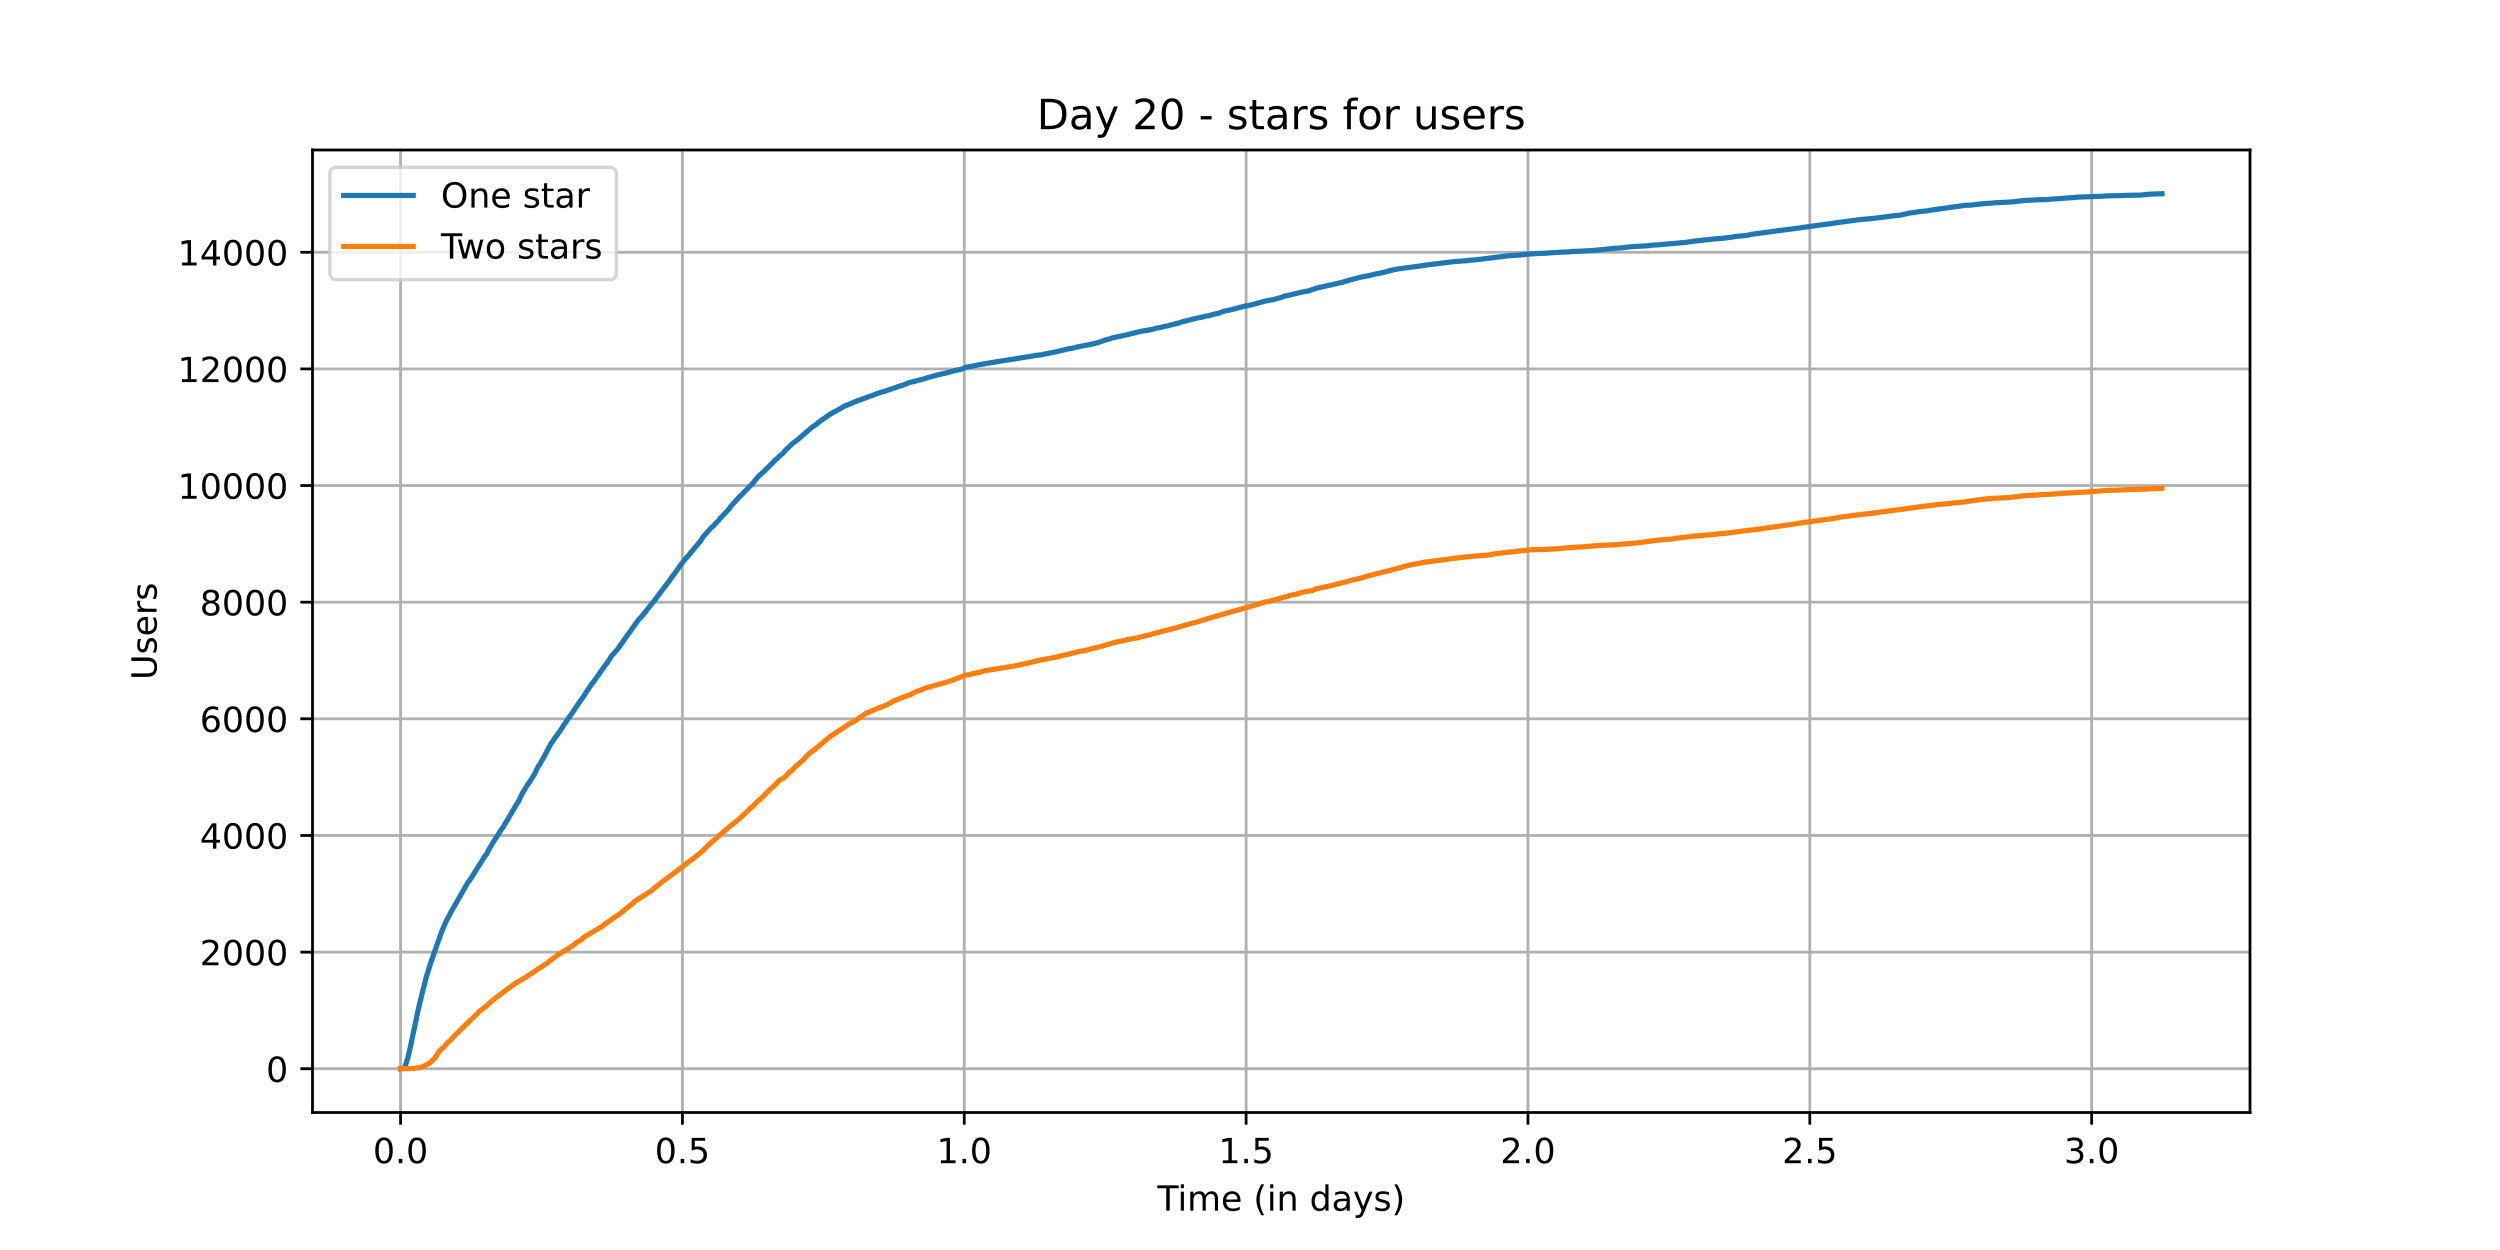 <?xml version="1.0" encoding="utf-8" standalone="no"?>
<!DOCTYPE svg PUBLIC "-//W3C//DTD SVG 1.1//EN"
  "http://www.w3.org/Graphics/SVG/1.1/DTD/svg11.dtd">
<!-- Created with matplotlib (https://matplotlib.org/) -->
<svg height="360pt" version="1.1" viewBox="0 0 720 360" width="720pt" xmlns="http://www.w3.org/2000/svg" xmlns:xlink="http://www.w3.org/1999/xlink">
 <defs>
  <style type="text/css">*{stroke-linecap:butt;stroke-linejoin:round;}</style>
 </defs>
 <g id="figure_1">
  <g id="patch_1">
   <path d="M 0 360 
L 720 360 
L 720 0 
L 0 0 
z
" style="fill:#ffffff;"/>
  </g>
  <g id="axes_1">
   <g id="patch_2">
    <path d="M 90 320.4 
L 648 320.4 
L 648 43.2 
L 90 43.2 
z
" style="fill:#ffffff;"/>
   </g>
   <g id="matplotlib.axis_1">
    <g id="xtick_1">
     <g id="line2d_1">
      <path clip-path="url(#p0c1d3c2627)" d="M 115.364 320.4 
L 115.364 43.2 
" style="fill:none;stroke:#b0b0b0;stroke-linecap:square;stroke-width:0.8;"/>
     </g>
     <g id="line2d_2">
      <defs>
       <path d="M 0 0 
L 0 3.5 
" id="m5067201cbe" style="stroke:#000000;stroke-width:0.8;"/>
      </defs>
      <g>
       <use style="stroke:#000000;stroke-width:0.8;" x="115.364" xlink:href="#m5067201cbe" y="320.4"/>
      </g>
     </g>
     <g id="text_1">
      <!-- 0.0 -->
      <g transform="translate(107.412 334.998)scale(0.1 -0.1)">
       <defs>
        <path d="M 31.781 66.406 
Q 24.172 66.406 20.328 58.906 
Q 16.5 51.422 16.5 36.375 
Q 16.5 21.391 20.328 13.891 
Q 24.172 6.391 31.781 6.391 
Q 39.453 6.391 43.281 13.891 
Q 47.125 21.391 47.125 36.375 
Q 47.125 51.422 43.281 58.906 
Q 39.453 66.406 31.781 66.406 
z
M 31.781 74.219 
Q 44.047 74.219 50.516 64.516 
Q 56.984 54.828 56.984 36.375 
Q 56.984 17.969 50.516 8.266 
Q 44.047 -1.422 31.781 -1.422 
Q 19.531 -1.422 13.062 8.266 
Q 6.594 17.969 6.594 36.375 
Q 6.594 54.828 13.062 64.516 
Q 19.531 74.219 31.781 74.219 
z
" id="DejaVuSans-48"/>
        <path d="M 10.688 12.406 
L 21 12.406 
L 21 0 
L 10.688 0 
z
" id="DejaVuSans-46"/>
       </defs>
       <use xlink:href="#DejaVuSans-48"/>
       <use x="63.623" xlink:href="#DejaVuSans-46"/>
       <use x="95.41" xlink:href="#DejaVuSans-48"/>
      </g>
     </g>
    </g>
    <g id="xtick_2">
     <g id="line2d_3">
      <path clip-path="url(#p0c1d3c2627)" d="M 196.535 320.4 
L 196.535 43.2 
" style="fill:none;stroke:#b0b0b0;stroke-linecap:square;stroke-width:0.8;"/>
     </g>
     <g id="line2d_4">
      <g>
       <use style="stroke:#000000;stroke-width:0.8;" x="196.535" xlink:href="#m5067201cbe" y="320.4"/>
      </g>
     </g>
     <g id="text_2">
      <!-- 0.5 -->
      <g transform="translate(188.584 334.998)scale(0.1 -0.1)">
       <defs>
        <path d="M 10.797 72.906 
L 49.516 72.906 
L 49.516 64.594 
L 19.828 64.594 
L 19.828 46.734 
Q 21.969 47.469 24.109 47.828 
Q 26.266 48.188 28.422 48.188 
Q 40.625 48.188 47.75 41.5 
Q 54.891 34.812 54.891 23.391 
Q 54.891 11.625 47.562 5.094 
Q 40.234 -1.422 26.906 -1.422 
Q 22.312 -1.422 17.547 -0.641 
Q 12.797 0.141 7.719 1.703 
L 7.719 11.625 
Q 12.109 9.234 16.797 8.062 
Q 21.484 6.891 26.703 6.891 
Q 35.156 6.891 40.078 11.328 
Q 45.016 15.766 45.016 23.391 
Q 45.016 31 40.078 35.438 
Q 35.156 39.891 26.703 39.891 
Q 22.75 39.891 18.812 39.016 
Q 14.891 38.141 10.797 36.281 
z
" id="DejaVuSans-53"/>
       </defs>
       <use xlink:href="#DejaVuSans-48"/>
       <use x="63.623" xlink:href="#DejaVuSans-46"/>
       <use x="95.41" xlink:href="#DejaVuSans-53"/>
      </g>
     </g>
    </g>
    <g id="xtick_3">
     <g id="line2d_5">
      <path clip-path="url(#p0c1d3c2627)" d="M 277.707 320.4 
L 277.707 43.2 
" style="fill:none;stroke:#b0b0b0;stroke-linecap:square;stroke-width:0.8;"/>
     </g>
     <g id="line2d_6">
      <g>
       <use style="stroke:#000000;stroke-width:0.8;" x="277.707" xlink:href="#m5067201cbe" y="320.4"/>
      </g>
     </g>
     <g id="text_3">
      <!-- 1.0 -->
      <g transform="translate(269.756 334.998)scale(0.1 -0.1)">
       <defs>
        <path d="M 12.406 8.297 
L 28.516 8.297 
L 28.516 63.922 
L 10.984 60.406 
L 10.984 69.391 
L 28.422 72.906 
L 38.281 72.906 
L 38.281 8.297 
L 54.391 8.297 
L 54.391 0 
L 12.406 0 
z
" id="DejaVuSans-49"/>
       </defs>
       <use xlink:href="#DejaVuSans-49"/>
       <use x="63.623" xlink:href="#DejaVuSans-46"/>
       <use x="95.41" xlink:href="#DejaVuSans-48"/>
      </g>
     </g>
    </g>
    <g id="xtick_4">
     <g id="line2d_7">
      <path clip-path="url(#p0c1d3c2627)" d="M 358.879 320.4 
L 358.879 43.2 
" style="fill:none;stroke:#b0b0b0;stroke-linecap:square;stroke-width:0.8;"/>
     </g>
     <g id="line2d_8">
      <g>
       <use style="stroke:#000000;stroke-width:0.8;" x="358.879" xlink:href="#m5067201cbe" y="320.4"/>
      </g>
     </g>
     <g id="text_4">
      <!-- 1.5 -->
      <g transform="translate(350.927 334.998)scale(0.1 -0.1)">
       <use xlink:href="#DejaVuSans-49"/>
       <use x="63.623" xlink:href="#DejaVuSans-46"/>
       <use x="95.41" xlink:href="#DejaVuSans-53"/>
      </g>
     </g>
    </g>
    <g id="xtick_5">
     <g id="line2d_9">
      <path clip-path="url(#p0c1d3c2627)" d="M 440.051 320.4 
L 440.051 43.2 
" style="fill:none;stroke:#b0b0b0;stroke-linecap:square;stroke-width:0.8;"/>
     </g>
     <g id="line2d_10">
      <g>
       <use style="stroke:#000000;stroke-width:0.8;" x="440.051" xlink:href="#m5067201cbe" y="320.4"/>
      </g>
     </g>
     <g id="text_5">
      <!-- 2.0 -->
      <g transform="translate(432.099 334.998)scale(0.1 -0.1)">
       <defs>
        <path d="M 19.188 8.297 
L 53.609 8.297 
L 53.609 0 
L 7.328 0 
L 7.328 8.297 
Q 12.938 14.109 22.625 23.891 
Q 32.328 33.688 34.812 36.531 
Q 39.547 41.844 41.422 45.531 
Q 43.312 49.219 43.312 52.781 
Q 43.312 58.594 39.234 62.25 
Q 35.156 65.922 28.609 65.922 
Q 23.969 65.922 18.812 64.312 
Q 13.672 62.703 7.812 59.422 
L 7.812 69.391 
Q 13.766 71.781 18.938 73 
Q 24.125 74.219 28.422 74.219 
Q 39.75 74.219 46.484 68.547 
Q 53.219 62.891 53.219 53.422 
Q 53.219 48.922 51.531 44.891 
Q 49.859 40.875 45.406 35.406 
Q 44.188 33.984 37.641 27.219 
Q 31.109 20.453 19.188 8.297 
z
" id="DejaVuSans-50"/>
       </defs>
       <use xlink:href="#DejaVuSans-50"/>
       <use x="63.623" xlink:href="#DejaVuSans-46"/>
       <use x="95.41" xlink:href="#DejaVuSans-48"/>
      </g>
     </g>
    </g>
    <g id="xtick_6">
     <g id="line2d_11">
      <path clip-path="url(#p0c1d3c2627)" d="M 521.222 320.4 
L 521.222 43.2 
" style="fill:none;stroke:#b0b0b0;stroke-linecap:square;stroke-width:0.8;"/>
     </g>
     <g id="line2d_12">
      <g>
       <use style="stroke:#000000;stroke-width:0.8;" x="521.222" xlink:href="#m5067201cbe" y="320.4"/>
      </g>
     </g>
     <g id="text_6">
      <!-- 2.5 -->
      <g transform="translate(513.271 334.998)scale(0.1 -0.1)">
       <use xlink:href="#DejaVuSans-50"/>
       <use x="63.623" xlink:href="#DejaVuSans-46"/>
       <use x="95.41" xlink:href="#DejaVuSans-53"/>
      </g>
     </g>
    </g>
    <g id="xtick_7">
     <g id="line2d_13">
      <path clip-path="url(#p0c1d3c2627)" d="M 602.394 320.4 
L 602.394 43.2 
" style="fill:none;stroke:#b0b0b0;stroke-linecap:square;stroke-width:0.8;"/>
     </g>
     <g id="line2d_14">
      <g>
       <use style="stroke:#000000;stroke-width:0.8;" x="602.394" xlink:href="#m5067201cbe" y="320.4"/>
      </g>
     </g>
     <g id="text_7">
      <!-- 3.0 -->
      <g transform="translate(594.443 334.998)scale(0.1 -0.1)">
       <defs>
        <path d="M 40.578 39.312 
Q 47.656 37.797 51.625 33 
Q 55.609 28.219 55.609 21.188 
Q 55.609 10.406 48.188 4.484 
Q 40.766 -1.422 27.094 -1.422 
Q 22.516 -1.422 17.656 -0.516 
Q 12.797 0.391 7.625 2.203 
L 7.625 11.719 
Q 11.719 9.328 16.594 8.109 
Q 21.484 6.891 26.812 6.891 
Q 36.078 6.891 40.938 10.547 
Q 45.797 14.203 45.797 21.188 
Q 45.797 27.641 41.281 31.266 
Q 36.766 34.906 28.719 34.906 
L 20.219 34.906 
L 20.219 43.016 
L 29.109 43.016 
Q 36.375 43.016 40.234 45.922 
Q 44.094 48.828 44.094 54.297 
Q 44.094 59.906 40.109 62.906 
Q 36.141 65.922 28.719 65.922 
Q 24.656 65.922 20.016 65.031 
Q 15.375 64.156 9.812 62.312 
L 9.812 71.094 
Q 15.438 72.656 20.344 73.438 
Q 25.25 74.219 29.594 74.219 
Q 40.828 74.219 47.359 69.109 
Q 53.906 64.016 53.906 55.328 
Q 53.906 49.266 50.438 45.094 
Q 46.969 40.922 40.578 39.312 
z
" id="DejaVuSans-51"/>
       </defs>
       <use xlink:href="#DejaVuSans-51"/>
       <use x="63.623" xlink:href="#DejaVuSans-46"/>
       <use x="95.41" xlink:href="#DejaVuSans-48"/>
      </g>
     </g>
    </g>
    <g id="text_8">
     <!-- Time (in days) -->
     <g transform="translate(333.327 348.677)scale(0.1 -0.1)">
      <defs>
       <path d="M -0.297 72.906 
L 61.375 72.906 
L 61.375 64.594 
L 35.5 64.594 
L 35.5 0 
L 25.594 0 
L 25.594 64.594 
L -0.297 64.594 
z
" id="DejaVuSans-84"/>
       <path d="M 9.422 54.688 
L 18.406 54.688 
L 18.406 0 
L 9.422 0 
z
M 9.422 75.984 
L 18.406 75.984 
L 18.406 64.594 
L 9.422 64.594 
z
" id="DejaVuSans-105"/>
       <path d="M 52 44.188 
Q 55.375 50.25 60.062 53.125 
Q 64.75 56 71.094 56 
Q 79.641 56 84.281 50.016 
Q 88.922 44.047 88.922 33.016 
L 88.922 0 
L 79.891 0 
L 79.891 32.719 
Q 79.891 40.578 77.094 44.375 
Q 74.312 48.188 68.609 48.188 
Q 61.625 48.188 57.562 43.547 
Q 53.516 38.922 53.516 30.906 
L 53.516 0 
L 44.484 0 
L 44.484 32.719 
Q 44.484 40.625 41.703 44.406 
Q 38.922 48.188 33.109 48.188 
Q 26.219 48.188 22.156 43.531 
Q 18.109 38.875 18.109 30.906 
L 18.109 0 
L 9.078 0 
L 9.078 54.688 
L 18.109 54.688 
L 18.109 46.188 
Q 21.188 51.219 25.484 53.609 
Q 29.781 56 35.688 56 
Q 41.656 56 45.828 52.969 
Q 50 49.953 52 44.188 
z
" id="DejaVuSans-109"/>
       <path d="M 56.203 29.594 
L 56.203 25.203 
L 14.891 25.203 
Q 15.484 15.922 20.484 11.062 
Q 25.484 6.203 34.422 6.203 
Q 39.594 6.203 44.453 7.469 
Q 49.312 8.734 54.109 11.281 
L 54.109 2.781 
Q 49.266 0.734 44.188 -0.344 
Q 39.109 -1.422 33.891 -1.422 
Q 20.797 -1.422 13.156 6.188 
Q 5.516 13.812 5.516 26.812 
Q 5.516 40.234 12.766 48.109 
Q 20.016 56 32.328 56 
Q 43.359 56 49.781 48.891 
Q 56.203 41.797 56.203 29.594 
z
M 47.219 32.234 
Q 47.125 39.594 43.094 43.984 
Q 39.062 48.391 32.422 48.391 
Q 24.906 48.391 20.391 44.141 
Q 15.875 39.891 15.188 32.172 
z
" id="DejaVuSans-101"/>
       <path id="DejaVuSans-32"/>
       <path d="M 31 75.875 
Q 24.469 64.656 21.281 53.656 
Q 18.109 42.672 18.109 31.391 
Q 18.109 20.125 21.312 9.062 
Q 24.516 -2 31 -13.188 
L 23.188 -13.188 
Q 15.875 -1.703 12.234 9.375 
Q 8.594 20.453 8.594 31.391 
Q 8.594 42.281 12.203 53.312 
Q 15.828 64.359 23.188 75.875 
z
" id="DejaVuSans-40"/>
       <path d="M 54.891 33.016 
L 54.891 0 
L 45.906 0 
L 45.906 32.719 
Q 45.906 40.484 42.875 44.328 
Q 39.844 48.188 33.797 48.188 
Q 26.516 48.188 22.312 43.547 
Q 18.109 38.922 18.109 30.906 
L 18.109 0 
L 9.078 0 
L 9.078 54.688 
L 18.109 54.688 
L 18.109 46.188 
Q 21.344 51.125 25.703 53.562 
Q 30.078 56 35.797 56 
Q 45.219 56 50.047 50.172 
Q 54.891 44.344 54.891 33.016 
z
" id="DejaVuSans-110"/>
       <path d="M 45.406 46.391 
L 45.406 75.984 
L 54.391 75.984 
L 54.391 0 
L 45.406 0 
L 45.406 8.203 
Q 42.578 3.328 38.25 0.953 
Q 33.938 -1.422 27.875 -1.422 
Q 17.969 -1.422 11.734 6.484 
Q 5.516 14.406 5.516 27.297 
Q 5.516 40.188 11.734 48.094 
Q 17.969 56 27.875 56 
Q 33.938 56 38.25 53.625 
Q 42.578 51.266 45.406 46.391 
z
M 14.797 27.297 
Q 14.797 17.391 18.875 11.75 
Q 22.953 6.109 30.078 6.109 
Q 37.203 6.109 41.297 11.75 
Q 45.406 17.391 45.406 27.297 
Q 45.406 37.203 41.297 42.844 
Q 37.203 48.484 30.078 48.484 
Q 22.953 48.484 18.875 42.844 
Q 14.797 37.203 14.797 27.297 
z
" id="DejaVuSans-100"/>
       <path d="M 34.281 27.484 
Q 23.391 27.484 19.188 25 
Q 14.984 22.516 14.984 16.5 
Q 14.984 11.719 18.141 8.906 
Q 21.297 6.109 26.703 6.109 
Q 34.188 6.109 38.703 11.406 
Q 43.219 16.703 43.219 25.484 
L 43.219 27.484 
z
M 52.203 31.203 
L 52.203 0 
L 43.219 0 
L 43.219 8.297 
Q 40.141 3.328 35.547 0.953 
Q 30.953 -1.422 24.312 -1.422 
Q 15.922 -1.422 10.953 3.297 
Q 6 8.016 6 15.922 
Q 6 25.141 12.172 29.828 
Q 18.359 34.516 30.609 34.516 
L 43.219 34.516 
L 43.219 35.406 
Q 43.219 41.609 39.141 45 
Q 35.062 48.391 27.688 48.391 
Q 23 48.391 18.547 47.266 
Q 14.109 46.141 10.016 43.891 
L 10.016 52.203 
Q 14.938 54.109 19.578 55.047 
Q 24.219 56 28.609 56 
Q 40.484 56 46.344 49.844 
Q 52.203 43.703 52.203 31.203 
z
" id="DejaVuSans-97"/>
       <path d="M 32.172 -5.078 
Q 28.375 -14.844 24.75 -17.812 
Q 21.141 -20.797 15.094 -20.797 
L 7.906 -20.797 
L 7.906 -13.281 
L 13.188 -13.281 
Q 16.891 -13.281 18.938 -11.516 
Q 21 -9.766 23.484 -3.219 
L 25.094 0.875 
L 2.984 54.688 
L 12.5 54.688 
L 29.594 11.922 
L 46.688 54.688 
L 56.203 54.688 
z
" id="DejaVuSans-121"/>
       <path d="M 44.281 53.078 
L 44.281 44.578 
Q 40.484 46.531 36.375 47.5 
Q 32.281 48.484 27.875 48.484 
Q 21.188 48.484 17.844 46.438 
Q 14.5 44.391 14.5 40.281 
Q 14.5 37.156 16.891 35.375 
Q 19.281 33.594 26.516 31.984 
L 29.594 31.297 
Q 39.156 29.25 43.188 25.516 
Q 47.219 21.781 47.219 15.094 
Q 47.219 7.469 41.188 3.016 
Q 35.156 -1.422 24.609 -1.422 
Q 20.219 -1.422 15.453 -0.562 
Q 10.688 0.297 5.422 2 
L 5.422 11.281 
Q 10.406 8.688 15.234 7.391 
Q 20.062 6.109 24.812 6.109 
Q 31.156 6.109 34.562 8.281 
Q 37.984 10.453 37.984 14.406 
Q 37.984 18.062 35.516 20.016 
Q 33.062 21.969 24.703 23.781 
L 21.578 24.516 
Q 13.234 26.266 9.516 29.906 
Q 5.812 33.547 5.812 39.891 
Q 5.812 47.609 11.281 51.797 
Q 16.75 56 26.812 56 
Q 31.781 56 36.172 55.266 
Q 40.578 54.547 44.281 53.078 
z
" id="DejaVuSans-115"/>
       <path d="M 8.016 75.875 
L 15.828 75.875 
Q 23.141 64.359 26.781 53.312 
Q 30.422 42.281 30.422 31.391 
Q 30.422 20.453 26.781 9.375 
Q 23.141 -1.703 15.828 -13.188 
L 8.016 -13.188 
Q 14.5 -2 17.703 9.062 
Q 20.906 20.125 20.906 31.391 
Q 20.906 42.672 17.703 53.656 
Q 14.5 64.656 8.016 75.875 
z
" id="DejaVuSans-41"/>
      </defs>
      <use xlink:href="#DejaVuSans-84"/>
      <use x="57.959" xlink:href="#DejaVuSans-105"/>
      <use x="85.742" xlink:href="#DejaVuSans-109"/>
      <use x="183.154" xlink:href="#DejaVuSans-101"/>
      <use x="244.678" xlink:href="#DejaVuSans-32"/>
      <use x="276.465" xlink:href="#DejaVuSans-40"/>
      <use x="315.479" xlink:href="#DejaVuSans-105"/>
      <use x="343.262" xlink:href="#DejaVuSans-110"/>
      <use x="406.641" xlink:href="#DejaVuSans-32"/>
      <use x="438.428" xlink:href="#DejaVuSans-100"/>
      <use x="501.904" xlink:href="#DejaVuSans-97"/>
      <use x="563.184" xlink:href="#DejaVuSans-121"/>
      <use x="622.363" xlink:href="#DejaVuSans-115"/>
      <use x="674.463" xlink:href="#DejaVuSans-41"/>
     </g>
    </g>
   </g>
   <g id="matplotlib.axis_2">
    <g id="ytick_1">
     <g id="line2d_15">
      <path clip-path="url(#p0c1d3c2627)" d="M 90 307.8 
L 648 307.8 
" style="fill:none;stroke:#b0b0b0;stroke-linecap:square;stroke-width:0.8;"/>
     </g>
     <g id="line2d_16">
      <defs>
       <path d="M 0 0 
L -3.5 0 
" id="m60a8222642" style="stroke:#000000;stroke-width:0.8;"/>
      </defs>
      <g>
       <use style="stroke:#000000;stroke-width:0.8;" x="90" xlink:href="#m60a8222642" y="307.8"/>
      </g>
     </g>
     <g id="text_9">
      <!-- 0 -->
      <g transform="translate(76.638 311.599)scale(0.1 -0.1)">
       <use xlink:href="#DejaVuSans-48"/>
      </g>
     </g>
    </g>
    <g id="ytick_2">
     <g id="line2d_17">
      <path clip-path="url(#p0c1d3c2627)" d="M 90 274.207 
L 648 274.207 
" style="fill:none;stroke:#b0b0b0;stroke-linecap:square;stroke-width:0.8;"/>
     </g>
     <g id="line2d_18">
      <g>
       <use style="stroke:#000000;stroke-width:0.8;" x="90" xlink:href="#m60a8222642" y="274.207"/>
      </g>
     </g>
     <g id="text_10">
      <!-- 2000 -->
      <g transform="translate(57.55 278.006)scale(0.1 -0.1)">
       <use xlink:href="#DejaVuSans-50"/>
       <use x="63.623" xlink:href="#DejaVuSans-48"/>
       <use x="127.246" xlink:href="#DejaVuSans-48"/>
       <use x="190.869" xlink:href="#DejaVuSans-48"/>
      </g>
     </g>
    </g>
    <g id="ytick_3">
     <g id="line2d_19">
      <path clip-path="url(#p0c1d3c2627)" d="M 90 240.613 
L 648 240.613 
" style="fill:none;stroke:#b0b0b0;stroke-linecap:square;stroke-width:0.8;"/>
     </g>
     <g id="line2d_20">
      <g>
       <use style="stroke:#000000;stroke-width:0.8;" x="90" xlink:href="#m60a8222642" y="240.613"/>
      </g>
     </g>
     <g id="text_11">
      <!-- 4000 -->
      <g transform="translate(57.55 244.413)scale(0.1 -0.1)">
       <defs>
        <path d="M 37.797 64.312 
L 12.891 25.391 
L 37.797 25.391 
z
M 35.203 72.906 
L 47.609 72.906 
L 47.609 25.391 
L 58.016 25.391 
L 58.016 17.188 
L 47.609 17.188 
L 47.609 0 
L 37.797 0 
L 37.797 17.188 
L 4.891 17.188 
L 4.891 26.703 
z
" id="DejaVuSans-52"/>
       </defs>
       <use xlink:href="#DejaVuSans-52"/>
       <use x="63.623" xlink:href="#DejaVuSans-48"/>
       <use x="127.246" xlink:href="#DejaVuSans-48"/>
       <use x="190.869" xlink:href="#DejaVuSans-48"/>
      </g>
     </g>
    </g>
    <g id="ytick_4">
     <g id="line2d_21">
      <path clip-path="url(#p0c1d3c2627)" d="M 90 207.02 
L 648 207.02 
" style="fill:none;stroke:#b0b0b0;stroke-linecap:square;stroke-width:0.8;"/>
     </g>
     <g id="line2d_22">
      <g>
       <use style="stroke:#000000;stroke-width:0.8;" x="90" xlink:href="#m60a8222642" y="207.02"/>
      </g>
     </g>
     <g id="text_12">
      <!-- 6000 -->
      <g transform="translate(57.55 210.819)scale(0.1 -0.1)">
       <defs>
        <path d="M 33.016 40.375 
Q 26.375 40.375 22.484 35.828 
Q 18.609 31.297 18.609 23.391 
Q 18.609 15.531 22.484 10.953 
Q 26.375 6.391 33.016 6.391 
Q 39.656 6.391 43.531 10.953 
Q 47.406 15.531 47.406 23.391 
Q 47.406 31.297 43.531 35.828 
Q 39.656 40.375 33.016 40.375 
z
M 52.594 71.297 
L 52.594 62.312 
Q 48.875 64.062 45.094 64.984 
Q 41.312 65.922 37.594 65.922 
Q 27.828 65.922 22.672 59.328 
Q 17.531 52.734 16.797 39.406 
Q 19.672 43.656 24.016 45.922 
Q 28.375 48.188 33.594 48.188 
Q 44.578 48.188 50.953 41.516 
Q 57.328 34.859 57.328 23.391 
Q 57.328 12.156 50.688 5.359 
Q 44.047 -1.422 33.016 -1.422 
Q 20.359 -1.422 13.672 8.266 
Q 6.984 17.969 6.984 36.375 
Q 6.984 53.656 15.188 63.938 
Q 23.391 74.219 37.203 74.219 
Q 40.922 74.219 44.703 73.484 
Q 48.484 72.75 52.594 71.297 
z
" id="DejaVuSans-54"/>
       </defs>
       <use xlink:href="#DejaVuSans-54"/>
       <use x="63.623" xlink:href="#DejaVuSans-48"/>
       <use x="127.246" xlink:href="#DejaVuSans-48"/>
       <use x="190.869" xlink:href="#DejaVuSans-48"/>
      </g>
     </g>
    </g>
    <g id="ytick_5">
     <g id="line2d_23">
      <path clip-path="url(#p0c1d3c2627)" d="M 90 173.427 
L 648 173.427 
" style="fill:none;stroke:#b0b0b0;stroke-linecap:square;stroke-width:0.8;"/>
     </g>
     <g id="line2d_24">
      <g>
       <use style="stroke:#000000;stroke-width:0.8;" x="90" xlink:href="#m60a8222642" y="173.427"/>
      </g>
     </g>
     <g id="text_13">
      <!-- 8000 -->
      <g transform="translate(57.55 177.226)scale(0.1 -0.1)">
       <defs>
        <path d="M 31.781 34.625 
Q 24.75 34.625 20.719 30.859 
Q 16.703 27.094 16.703 20.516 
Q 16.703 13.922 20.719 10.156 
Q 24.75 6.391 31.781 6.391 
Q 38.812 6.391 42.859 10.172 
Q 46.922 13.969 46.922 20.516 
Q 46.922 27.094 42.891 30.859 
Q 38.875 34.625 31.781 34.625 
z
M 21.922 38.812 
Q 15.578 40.375 12.031 44.719 
Q 8.5 49.078 8.5 55.328 
Q 8.5 64.062 14.719 69.141 
Q 20.953 74.219 31.781 74.219 
Q 42.672 74.219 48.875 69.141 
Q 55.078 64.062 55.078 55.328 
Q 55.078 49.078 51.531 44.719 
Q 48 40.375 41.703 38.812 
Q 48.828 37.156 52.797 32.312 
Q 56.781 27.484 56.781 20.516 
Q 56.781 9.906 50.312 4.234 
Q 43.844 -1.422 31.781 -1.422 
Q 19.734 -1.422 13.25 4.234 
Q 6.781 9.906 6.781 20.516 
Q 6.781 27.484 10.781 32.312 
Q 14.797 37.156 21.922 38.812 
z
M 18.312 54.391 
Q 18.312 48.734 21.844 45.562 
Q 25.391 42.391 31.781 42.391 
Q 38.141 42.391 41.719 45.562 
Q 45.312 48.734 45.312 54.391 
Q 45.312 60.062 41.719 63.234 
Q 38.141 66.406 31.781 66.406 
Q 25.391 66.406 21.844 63.234 
Q 18.312 60.062 18.312 54.391 
z
" id="DejaVuSans-56"/>
       </defs>
       <use xlink:href="#DejaVuSans-56"/>
       <use x="63.623" xlink:href="#DejaVuSans-48"/>
       <use x="127.246" xlink:href="#DejaVuSans-48"/>
       <use x="190.869" xlink:href="#DejaVuSans-48"/>
      </g>
     </g>
    </g>
    <g id="ytick_6">
     <g id="line2d_25">
      <path clip-path="url(#p0c1d3c2627)" d="M 90 139.834 
L 648 139.834 
" style="fill:none;stroke:#b0b0b0;stroke-linecap:square;stroke-width:0.8;"/>
     </g>
     <g id="line2d_26">
      <g>
       <use style="stroke:#000000;stroke-width:0.8;" x="90" xlink:href="#m60a8222642" y="139.834"/>
      </g>
     </g>
     <g id="text_14">
      <!-- 10000 -->
      <g transform="translate(51.188 143.633)scale(0.1 -0.1)">
       <use xlink:href="#DejaVuSans-49"/>
       <use x="63.623" xlink:href="#DejaVuSans-48"/>
       <use x="127.246" xlink:href="#DejaVuSans-48"/>
       <use x="190.869" xlink:href="#DejaVuSans-48"/>
       <use x="254.492" xlink:href="#DejaVuSans-48"/>
      </g>
     </g>
    </g>
    <g id="ytick_7">
     <g id="line2d_27">
      <path clip-path="url(#p0c1d3c2627)" d="M 90 106.24 
L 648 106.24 
" style="fill:none;stroke:#b0b0b0;stroke-linecap:square;stroke-width:0.8;"/>
     </g>
     <g id="line2d_28">
      <g>
       <use style="stroke:#000000;stroke-width:0.8;" x="90" xlink:href="#m60a8222642" y="106.24"/>
      </g>
     </g>
     <g id="text_15">
      <!-- 12000 -->
      <g transform="translate(51.188 110.04)scale(0.1 -0.1)">
       <use xlink:href="#DejaVuSans-49"/>
       <use x="63.623" xlink:href="#DejaVuSans-50"/>
       <use x="127.246" xlink:href="#DejaVuSans-48"/>
       <use x="190.869" xlink:href="#DejaVuSans-48"/>
       <use x="254.492" xlink:href="#DejaVuSans-48"/>
      </g>
     </g>
    </g>
    <g id="ytick_8">
     <g id="line2d_29">
      <path clip-path="url(#p0c1d3c2627)" d="M 90 72.647 
L 648 72.647 
" style="fill:none;stroke:#b0b0b0;stroke-linecap:square;stroke-width:0.8;"/>
     </g>
     <g id="line2d_30">
      <g>
       <use style="stroke:#000000;stroke-width:0.8;" x="90" xlink:href="#m60a8222642" y="72.647"/>
      </g>
     </g>
     <g id="text_16">
      <!-- 14000 -->
      <g transform="translate(51.188 76.446)scale(0.1 -0.1)">
       <use xlink:href="#DejaVuSans-49"/>
       <use x="63.623" xlink:href="#DejaVuSans-52"/>
       <use x="127.246" xlink:href="#DejaVuSans-48"/>
       <use x="190.869" xlink:href="#DejaVuSans-48"/>
       <use x="254.492" xlink:href="#DejaVuSans-48"/>
      </g>
     </g>
    </g>
    <g id="text_17">
     <!-- Users -->
     <g transform="translate(45.108 195.801)rotate(-90)scale(0.1 -0.1)">
      <defs>
       <path d="M 8.688 72.906 
L 18.609 72.906 
L 18.609 28.609 
Q 18.609 16.891 22.844 11.734 
Q 27.094 6.594 36.625 6.594 
Q 46.094 6.594 50.344 11.734 
Q 54.594 16.891 54.594 28.609 
L 54.594 72.906 
L 64.5 72.906 
L 64.5 27.391 
Q 64.5 13.141 57.438 5.859 
Q 50.391 -1.422 36.625 -1.422 
Q 22.797 -1.422 15.734 5.859 
Q 8.688 13.141 8.688 27.391 
z
" id="DejaVuSans-85"/>
       <path d="M 41.109 46.297 
Q 39.594 47.172 37.812 47.578 
Q 36.031 48 33.891 48 
Q 26.266 48 22.188 43.047 
Q 18.109 38.094 18.109 28.812 
L 18.109 0 
L 9.078 0 
L 9.078 54.688 
L 18.109 54.688 
L 18.109 46.188 
Q 20.953 51.172 25.484 53.578 
Q 30.031 56 36.531 56 
Q 37.453 56 38.578 55.875 
Q 39.703 55.766 41.062 55.516 
z
" id="DejaVuSans-114"/>
      </defs>
      <use xlink:href="#DejaVuSans-85"/>
      <use x="73.193" xlink:href="#DejaVuSans-115"/>
      <use x="125.293" xlink:href="#DejaVuSans-101"/>
      <use x="186.816" xlink:href="#DejaVuSans-114"/>
      <use x="227.93" xlink:href="#DejaVuSans-115"/>
     </g>
    </g>
   </g>
   <g id="line2d_31">
    <path clip-path="url(#p0c1d3c2627)" d="M 115.364 307.8 
L 116.029 307.733 
L 116.587 307.397 
L 117.481 304.541 
L 118.152 301.669 
L 118.821 298.478 
L 119.492 295.37 
L 120.497 290.567 
L 120.944 288.685 
L 121.726 285.444 
L 122.173 283.814 
L 122.731 281.564 
L 123.849 277.936 
L 124.296 276.575 
L 126.307 270.78 
L 126.42 270.612 
L 126.865 269.285 
L 127.312 268.076 
L 127.648 267.27 
L 128.206 265.976 
L 128.764 264.717 
L 129.212 264.045 
L 129.77 262.869 
L 134.798 254.068 
L 135.245 253.547 
L 136.027 252.354 
L 136.474 251.615 
L 137.032 250.725 
L 139.826 246.291 
L 139.937 246.257 
L 140.273 245.787 
L 140.495 245.233 
L 140.831 244.594 
L 141.166 244.023 
L 141.389 243.67 
L 142.06 242.528 
L 142.507 241.84 
L 144.518 238.682 
L 144.965 238.178 
L 145.299 237.523 
L 148.762 231.661 
L 149.322 230.804 
L 149.546 230.317 
L 150.662 228.016 
L 150.775 227.915 
L 151.109 227.394 
L 152.004 225.866 
L 152.115 225.799 
L 152.896 224.589 
L 153.12 224.27 
L 153.903 222.977 
L 155.019 220.659 
L 155.467 220.155 
L 155.801 219.483 
L 156.137 218.845 
L 156.248 218.778 
L 157.924 215.57 
L 158.706 214.092 
L 159.155 213.621 
L 159.602 212.832 
L 160.831 211.152 
L 161.278 210.547 
L 161.947 209.506 
L 162.394 208.733 
L 162.731 208.297 
L 163.176 207.625 
L 163.623 206.953 
L 164.183 206.197 
L 164.518 205.744 
L 165.076 204.921 
L 165.746 203.896 
L 166.194 203.207 
L 168.541 199.865 
L 168.762 199.445 
L 169.769 197.95 
L 170.438 196.959 
L 170.775 196.606 
L 173.79 192.323 
L 174.461 191.366 
L 174.796 191.063 
L 175.243 190.224 
L 175.466 190.022 
L 176.024 189.031 
L 177.924 186.898 
L 180.94 182.581 
L 181.611 181.724 
L 181.947 181.17 
L 182.952 179.81 
L 183.287 179.322 
L 184.181 178.113 
L 184.405 177.996 
L 184.963 177.34 
L 188.873 172.453 
L 189.655 171.344 
L 190.883 169.748 
L 191.22 169.295 
L 193.007 166.96 
L 193.677 165.919 
L 194.012 165.532 
L 194.346 165.096 
L 196.47 162.089 
L 196.693 161.837 
L 196.917 161.568 
L 197.811 160.477 
L 198.146 160.124 
L 201.947 155.555 
L 202.281 154.9 
L 202.616 154.48 
L 204.852 151.944 
L 205.521 151.423 
L 205.857 151.003 
L 206.081 150.718 
L 206.862 150.012 
L 207.309 149.391 
L 209.991 146.569 
L 210.325 146.032 
L 210.772 145.427 
L 210.998 145.259 
L 212.561 143.512 
L 213.232 142.79 
L 213.566 142.521 
L 214.461 141.58 
L 214.795 141.211 
L 215.132 140.942 
L 215.802 140.136 
L 216.024 139.985 
L 216.471 139.514 
L 216.808 139.195 
L 217.366 138.456 
L 218.262 137.398 
L 218.707 136.928 
L 219.602 136.155 
L 220.831 134.929 
L 221.167 134.643 
L 222.507 133.3 
L 223.177 132.561 
L 223.848 132.04 
L 224.295 131.586 
L 224.63 131.234 
L 224.853 131.083 
L 225.188 130.78 
L 225.524 130.528 
L 226.193 129.688 
L 226.417 129.42 
L 226.753 129.168 
L 228.316 127.656 
L 228.54 127.488 
L 229.658 126.699 
L 234.015 122.886 
L 234.239 122.819 
L 234.908 122.331 
L 235.244 122.147 
L 235.689 121.66 
L 238.931 119.375 
L 239.936 118.804 
L 242.059 117.645 
L 242.841 117.192 
L 243.175 116.99 
L 247.198 115.31 
L 247.867 115.159 
L 248.314 114.907 
L 248.985 114.706 
L 250.327 114.185 
L 250.661 114.084 
L 251.779 113.698 
L 252.114 113.53 
L 252.672 113.312 
L 253.008 113.211 
L 253.901 112.925 
L 254.908 112.673 
L 255.242 112.522 
L 258.147 111.548 
L 258.705 111.279 
L 259.041 111.246 
L 259.376 111.111 
L 259.71 111.061 
L 260.27 110.843 
L 262.057 110.104 
L 262.615 110.02 
L 265.52 109.264 
L 266.302 109.079 
L 266.862 108.861 
L 267.531 108.676 
L 268.314 108.424 
L 269.319 108.172 
L 269.99 107.97 
L 270.325 107.903 
L 270.883 107.769 
L 272.224 107.483 
L 272.671 107.382 
L 273.34 107.215 
L 273.677 107.114 
L 274.011 107.03 
L 274.569 106.811 
L 276.358 106.475 
L 276.803 106.324 
L 277.81 105.972 
L 278.145 105.787 
L 280.937 105.283 
L 281.497 105.132 
L 285.185 104.493 
L 285.409 104.426 
L 286.414 104.342 
L 286.749 104.225 
L 297.587 102.511 
L 298.479 102.327 
L 299.708 102.226 
L 301.161 101.907 
L 301.608 101.823 
L 302.502 101.655 
L 302.947 101.571 
L 304.176 101.319 
L 304.513 101.252 
L 305.294 101.017 
L 306.747 100.714 
L 307.418 100.513 
L 308.199 100.412 
L 308.646 100.328 
L 310.546 99.858 
L 311.215 99.757 
L 311.551 99.656 
L 313.571 99.287 
L 313.906 99.203 
L 315.134 98.951 
L 315.916 98.749 
L 316.7 98.514 
L 317.145 98.363 
L 318.487 97.859 
L 319.603 97.59 
L 320.721 97.204 
L 321.281 97.103 
L 321.617 97.036 
L 322.062 96.952 
L 323.515 96.633 
L 324.967 96.33 
L 325.527 96.162 
L 325.972 96.062 
L 328.319 95.474 
L 328.766 95.373 
L 329.324 95.306 
L 332.006 94.835 
L 332.34 94.718 
L 332.9 94.55 
L 333.345 94.432 
L 334.016 94.348 
L 335.803 93.912 
L 336.363 93.861 
L 336.81 93.693 
L 338.932 93.156 
L 339.602 92.988 
L 340.05 92.786 
L 340.495 92.685 
L 342.731 92.131 
L 343.065 92.03 
L 343.736 91.846 
L 344.852 91.594 
L 345.189 91.543 
L 346.528 91.275 
L 346.863 91.14 
L 347.868 90.955 
L 348.875 90.72 
L 349.544 90.519 
L 350.997 90.2 
L 352.225 89.729 
L 352.673 89.578 
L 354.349 89.259 
L 354.572 89.175 
L 355.019 89.074 
L 356.248 88.789 
L 356.583 88.654 
L 358.706 88.117 
L 359.264 88.033 
L 359.6 87.982 
L 360.829 87.697 
L 364.405 86.706 
L 364.963 86.605 
L 367.197 86.185 
L 368.092 85.883 
L 368.986 85.664 
L 369.768 85.312 
L 371.667 84.925 
L 373.567 84.455 
L 374.014 84.354 
L 375.243 84.069 
L 376.25 83.867 
L 376.921 83.783 
L 377.144 83.682 
L 377.368 83.565 
L 377.702 83.481 
L 378.484 83.229 
L 379.044 83.044 
L 379.715 82.843 
L 381.28 82.507 
L 382.732 82.154 
L 383.403 82.053 
L 383.738 81.936 
L 385.079 81.667 
L 385.416 81.532 
L 386.757 81.281 
L 387.094 81.129 
L 387.986 80.894 
L 388.433 80.693 
L 388.881 80.609 
L 391.898 79.819 
L 394.245 79.382 
L 394.916 79.198 
L 396.257 78.895 
L 397.488 78.643 
L 397.935 78.559 
L 398.382 78.475 
L 399.051 78.274 
L 401.398 77.686 
L 401.958 77.602 
L 402.516 77.468 
L 409.557 76.527 
L 410.228 76.426 
L 411.009 76.292 
L 414.361 75.889 
L 415.145 75.788 
L 418.833 75.334 
L 420.509 75.234 
L 421.18 75.15 
L 422.745 75.066 
L 422.969 74.965 
L 424.309 74.881 
L 424.756 74.831 
L 425.874 74.73 
L 430.118 74.192 
L 430.9 74.092 
L 434.365 73.672 
L 435.705 73.571 
L 436.823 73.504 
L 438.162 73.403 
L 438.499 73.352 
L 439.28 73.252 
L 440.509 73.168 
L 441.849 73.067 
L 442.296 73.033 
L 445.09 72.933 
L 446.43 72.832 
L 447.995 72.731 
L 449.224 72.647 
L 451.682 72.546 
L 453.245 72.412 
L 455.481 72.328 
L 455.926 72.278 
L 458.386 72.177 
L 460.283 71.992 
L 461.625 71.891 
L 464.754 71.522 
L 466.653 71.421 
L 469.78 71.051 
L 471.232 70.951 
L 472.238 70.9 
L 474.472 70.799 
L 475.366 70.648 
L 476.818 70.547 
L 477.713 70.514 
L 478.605 70.413 
L 480.505 70.228 
L 482.07 70.128 
L 484.304 69.892 
L 485.644 69.792 
L 486.426 69.657 
L 487.32 69.556 
L 487.767 69.472 
L 488.549 69.388 
L 489.107 69.321 
L 490.225 69.221 
L 490.672 69.12 
L 492.012 69.019 
L 492.683 68.918 
L 493.799 68.817 
L 495.14 68.717 
L 496.256 68.616 
L 496.704 68.565 
L 497.374 68.465 
L 497.822 68.414 
L 498.714 68.313 
L 499.719 68.112 
L 500.837 68.011 
L 503.184 67.759 
L 503.63 67.675 
L 504.3 67.49 
L 505.195 67.39 
L 512.568 66.382 
L 513.351 66.281 
L 517.711 65.727 
L 518.269 65.66 
L 518.716 65.559 
L 519.498 65.458 
L 526.425 64.517 
L 527.207 64.417 
L 528.101 64.266 
L 528.772 64.165 
L 534.695 63.375 
L 535.253 63.291 
L 535.813 63.224 
L 537.042 63.123 
L 538.718 62.972 
L 539.723 62.871 
L 544.642 62.25 
L 545.2 62.183 
L 545.647 62.082 
L 546.652 62.032 
L 547.436 61.931 
L 547.994 61.796 
L 548.888 61.612 
L 549.223 61.544 
L 549.781 61.376 
L 550.675 61.276 
L 551.346 61.175 
L 551.793 61.108 
L 552.241 61.007 
L 554.477 60.772 
L 555.147 60.705 
L 555.595 60.604 
L 556.265 60.503 
L 565.876 59.143 
L 567.889 59.042 
L 571.241 58.639 
L 573.14 58.538 
L 574.929 58.37 
L 577.276 58.269 
L 578.281 58.219 
L 579.846 58.118 
L 583.086 57.732 
L 585.322 57.631 
L 586.551 57.547 
L 589.792 57.48 
L 590.237 57.396 
L 591.579 57.295 
L 592.584 57.245 
L 593.813 57.161 
L 594.371 57.093 
L 595.823 56.976 
L 597.61 56.875 
L 598.281 56.774 
L 601.297 56.673 
L 602.304 56.623 
L 605.431 56.522 
L 606.772 56.421 
L 611.13 56.321 
L 612.135 56.27 
L 616.603 56.186 
L 617.161 56.119 
L 618.055 56.018 
L 619.508 55.901 
L 622.636 55.8 
L 622.636 55.8 
" style="fill:none;stroke:#1f77b4;stroke-linecap:square;stroke-width:1.5;"/>
   </g>
   <g id="line2d_32">
    <path clip-path="url(#p0c1d3c2627)" d="M 115.364 307.8 
L 119.381 307.699 
L 121.615 307.263 
L 123.178 306.456 
L 123.402 306.339 
L 124.073 305.818 
L 125.078 304.877 
L 125.191 304.81 
L 125.412 304.39 
L 125.636 304.155 
L 126.42 302.845 
L 127.201 302.022 
L 127.983 301.434 
L 128.206 301.115 
L 128.654 300.493 
L 129.435 299.805 
L 129.77 299.502 
L 130.33 298.915 
L 130.999 298.192 
L 131.446 297.722 
L 131.782 297.47 
L 134.24 294.984 
L 134.798 294.547 
L 135.132 294.111 
L 136.027 293.321 
L 137.59 291.759 
L 137.926 291.339 
L 138.261 291.071 
L 138.597 290.869 
L 139.602 290.096 
L 140.16 289.66 
L 140.942 288.87 
L 142.955 287.241 
L 143.289 286.989 
L 143.513 286.871 
L 143.847 286.485 
L 144.071 286.367 
L 144.407 286.149 
L 144.629 286.032 
L 145.299 285.444 
L 145.636 285.209 
L 148.762 282.958 
L 149.099 282.857 
L 149.657 282.471 
L 150.662 281.916 
L 153.12 280.337 
L 155.019 279.044 
L 155.577 278.691 
L 157.143 277.616 
L 157.366 277.532 
L 157.813 277.197 
L 158.148 276.844 
L 158.482 276.609 
L 159.602 275.819 
L 160.607 275.047 
L 161.502 274.492 
L 162.171 274.089 
L 163.176 273.468 
L 163.623 273.249 
L 164.518 272.594 
L 164.741 272.477 
L 165.523 271.922 
L 165.857 271.62 
L 166.528 271.133 
L 166.975 270.898 
L 167.423 270.629 
L 167.646 270.327 
L 168.093 270.008 
L 168.875 269.436 
L 169.433 269.134 
L 170.327 268.613 
L 171.109 268.194 
L 171.444 267.925 
L 172.227 267.522 
L 172.451 267.337 
L 172.672 267.203 
L 173.456 266.766 
L 174.238 266.077 
L 175.466 265.237 
L 175.69 265.137 
L 176.137 264.801 
L 176.695 264.381 
L 176.919 264.196 
L 177.142 264.129 
L 177.813 263.642 
L 178.148 263.44 
L 180.94 261.189 
L 182.169 260.232 
L 182.392 260.064 
L 182.84 259.526 
L 183.621 259.09 
L 183.845 258.838 
L 184.181 258.653 
L 184.516 258.502 
L 185.41 257.948 
L 185.634 257.83 
L 185.968 257.528 
L 186.192 257.41 
L 186.639 257.108 
L 186.973 256.923 
L 187.868 256.335 
L 188.202 255.932 
L 188.538 255.714 
L 188.984 255.344 
L 189.991 254.555 
L 190.325 254.303 
L 190.883 253.799 
L 191.107 253.698 
L 200.38 246.677 
L 200.716 246.408 
L 202.281 245.098 
L 204.181 243.217 
L 204.405 243.015 
L 205.521 242.075 
L 205.968 241.655 
L 206.415 241.369 
L 206.862 240.849 
L 210.214 237.976 
L 210.549 237.741 
L 211.78 236.784 
L 213.008 235.776 
L 213.343 235.406 
L 215.579 233.307 
L 216.137 232.702 
L 216.36 232.568 
L 216.584 232.484 
L 217.926 230.989 
L 219.267 229.864 
L 221.838 227.277 
L 222.059 227.109 
L 223.625 225.631 
L 224.183 224.993 
L 224.519 224.673 
L 225.859 223.968 
L 226.306 223.498 
L 226.977 222.775 
L 227.424 222.255 
L 227.982 221.952 
L 228.316 221.532 
L 228.54 221.432 
L 228.987 220.911 
L 229.434 220.474 
L 229.658 220.323 
L 231.668 218.509 
L 231.892 218.14 
L 233.345 216.729 
L 234.239 216.174 
L 234.908 215.654 
L 235.244 215.334 
L 235.689 214.965 
L 238.707 212.395 
L 239.042 212.194 
L 239.378 211.891 
L 240.047 211.522 
L 240.383 211.236 
L 240.941 210.867 
L 243.733 209.053 
L 244.293 208.616 
L 245.746 207.843 
L 245.969 207.742 
L 246.193 207.558 
L 246.751 207.306 
L 247.309 206.802 
L 247.756 206.567 
L 248.427 206.18 
L 249.32 205.475 
L 253.566 203.694 
L 255.242 203.073 
L 257.253 201.981 
L 257.476 201.88 
L 257.923 201.645 
L 258.481 201.477 
L 259.376 201.057 
L 259.599 200.99 
L 259.934 200.839 
L 262.281 200.05 
L 263.175 199.495 
L 263.733 199.26 
L 264.068 199.109 
L 264.515 198.958 
L 265.744 198.521 
L 266.078 198.319 
L 266.414 198.185 
L 266.749 198.084 
L 267.531 197.866 
L 273.117 196.304 
L 273.564 196.136 
L 273.9 196.035 
L 274.458 195.85 
L 275.911 195.263 
L 276.245 195.195 
L 276.582 195.044 
L 277.14 194.792 
L 277.698 194.574 
L 278.256 194.406 
L 279.15 194.322 
L 280.045 194.036 
L 280.492 193.936 
L 282.391 193.549 
L 283.286 193.247 
L 291.777 191.853 
L 292.559 191.702 
L 293.117 191.618 
L 294.793 191.231 
L 296.58 190.862 
L 299.484 190.106 
L 303.171 189.451 
L 304.176 189.266 
L 304.96 189.048 
L 305.629 188.846 
L 307.641 188.443 
L 310.433 187.704 
L 310.88 187.603 
L 312.667 187.318 
L 314.353 186.814 
L 315.582 186.545 
L 316.029 186.444 
L 321.617 184.865 
L 323.851 184.445 
L 324.52 184.244 
L 327.985 183.639 
L 328.319 183.488 
L 329.995 183.085 
L 331.111 182.816 
L 331.782 182.615 
L 332.564 182.396 
L 332.9 182.279 
L 334.016 182.044 
L 334.353 181.926 
L 335.134 181.708 
L 335.692 181.573 
L 336.363 181.489 
L 336.698 181.321 
L 337.145 181.221 
L 337.816 181.019 
L 338.821 180.801 
L 339.155 180.7 
L 339.49 180.549 
L 343.847 179.356 
L 344.965 179.087 
L 346.081 178.684 
L 347.199 178.415 
L 347.646 178.214 
L 355.13 176.047 
L 356.025 175.812 
L 356.696 175.627 
L 363.174 173.763 
L 363.621 173.612 
L 363.958 173.477 
L 365.745 173.108 
L 369.768 171.999 
L 370.326 171.915 
L 370.886 171.697 
L 371.667 171.445 
L 373.567 171.059 
L 374.685 170.672 
L 374.908 170.605 
L 375.356 170.521 
L 378.037 170.051 
L 378.373 169.849 
L 379.268 169.564 
L 380.944 169.161 
L 382.956 168.774 
L 383.738 168.539 
L 385.976 167.985 
L 386.981 167.75 
L 387.541 167.582 
L 387.986 167.514 
L 388.993 167.162 
L 390.669 166.809 
L 391.34 166.591 
L 391.898 166.507 
L 392.682 166.272 
L 393.24 166.087 
L 396.594 165.197 
L 397.712 164.961 
L 398.046 164.827 
L 398.382 164.726 
L 399.722 164.424 
L 400.059 164.34 
L 404.192 163.198 
L 404.416 163.114 
L 406.316 162.66 
L 409.446 162.106 
L 410.004 161.938 
L 410.898 161.871 
L 411.12 161.787 
L 412.014 161.686 
L 417.604 160.964 
L 418.162 160.863 
L 421.404 160.477 
L 422.633 160.376 
L 424.979 160.124 
L 426.543 160.023 
L 427.995 159.906 
L 428.779 159.855 
L 429.113 159.721 
L 429.784 159.62 
L 430.455 159.519 
L 434.699 158.982 
L 436.152 158.881 
L 437.157 158.696 
L 438.946 158.528 
L 439.838 158.444 
L 440.509 158.36 
L 441.404 158.327 
L 445.314 158.226 
L 446.653 158.125 
L 448.777 158.024 
L 451.123 157.772 
L 453.021 157.672 
L 454.363 157.571 
L 456.15 157.47 
L 457.826 157.319 
L 459.167 157.218 
L 459.725 157.151 
L 461.291 157.05 
L 462.183 157.017 
L 464.641 156.916 
L 465.759 156.849 
L 466.43 156.798 
L 466.764 156.714 
L 468.664 156.613 
L 470.898 156.378 
L 472.238 156.278 
L 473.132 156.126 
L 477.824 155.522 
L 478.718 155.454 
L 479.165 155.37 
L 481.176 155.27 
L 481.847 155.169 
L 482.294 155.068 
L 485.533 154.682 
L 486.315 154.598 
L 486.873 154.514 
L 487.655 154.413 
L 489.107 154.296 
L 490.225 154.245 
L 490.559 154.144 
L 492.346 154.044 
L 492.906 153.976 
L 493.911 153.892 
L 494.804 153.724 
L 495.698 153.691 
L 496.927 153.59 
L 500.948 153.086 
L 501.508 152.985 
L 504.524 152.633 
L 505.529 152.532 
L 506.424 152.381 
L 516.814 150.903 
L 517.485 150.819 
L 518.603 150.6 
L 519.385 150.499 
L 527.99 149.324 
L 528.436 149.257 
L 528.996 149.122 
L 530.001 148.921 
L 533.688 148.467 
L 534.247 148.4 
L 534.582 148.333 
L 535.365 148.232 
L 537.712 147.98 
L 538.605 147.879 
L 546.094 146.871 
L 546.876 146.804 
L 547.323 146.72 
L 555.482 145.612 
L 556.6 145.528 
L 557.494 145.36 
L 558.723 145.259 
L 559.394 145.175 
L 560.959 145.041 
L 561.741 144.973 
L 561.964 144.906 
L 562.971 144.805 
L 564.535 144.671 
L 565.876 144.57 
L 566.323 144.419 
L 571.017 143.814 
L 571.912 143.714 
L 573.922 143.512 
L 576.158 143.428 
L 576.716 143.361 
L 578.952 143.277 
L 579.846 143.109 
L 580.963 143.025 
L 581.633 142.924 
L 582.304 142.823 
L 583.757 142.706 
L 586.216 142.605 
L 588.003 142.437 
L 590.684 142.336 
L 592.25 142.202 
L 593.366 142.101 
L 594.371 142.051 
L 596.494 141.95 
L 597.834 141.849 
L 600.068 141.748 
L 601.297 141.664 
L 602.415 141.564 
L 603.644 141.48 
L 604.985 141.396 
L 605.543 141.328 
L 606.772 141.245 
L 610.012 141.144 
L 611.13 141.077 
L 613.474 140.976 
L 614.258 140.959 
L 617.832 140.858 
L 619.173 140.757 
L 622.413 140.657 
L 622.636 140.64 
L 622.636 140.64 
" style="fill:none;stroke:#ff7f0e;stroke-linecap:square;stroke-width:1.5;"/>
   </g>
   <g id="patch_3">
    <path d="M 90 320.4 
L 90 43.2 
" style="fill:none;stroke:#000000;stroke-linecap:square;stroke-linejoin:miter;stroke-width:0.8;"/>
   </g>
   <g id="patch_4">
    <path d="M 648 320.4 
L 648 43.2 
" style="fill:none;stroke:#000000;stroke-linecap:square;stroke-linejoin:miter;stroke-width:0.8;"/>
   </g>
   <g id="patch_5">
    <path d="M 90 320.4 
L 648 320.4 
" style="fill:none;stroke:#000000;stroke-linecap:square;stroke-linejoin:miter;stroke-width:0.8;"/>
   </g>
   <g id="patch_6">
    <path d="M 90 43.2 
L 648 43.2 
" style="fill:none;stroke:#000000;stroke-linecap:square;stroke-linejoin:miter;stroke-width:0.8;"/>
   </g>
   <g id="text_18">
    <!-- Day 20 - stars for users -->
    <g transform="translate(298.609 37.2)scale(0.12 -0.12)">
     <defs>
      <path d="M 19.672 64.797 
L 19.672 8.109 
L 31.594 8.109 
Q 46.688 8.109 53.688 14.938 
Q 60.688 21.781 60.688 36.531 
Q 60.688 51.172 53.688 57.984 
Q 46.688 64.797 31.594 64.797 
z
M 9.812 72.906 
L 30.078 72.906 
Q 51.266 72.906 61.172 64.094 
Q 71.094 55.281 71.094 36.531 
Q 71.094 17.672 61.125 8.828 
Q 51.172 0 30.078 0 
L 9.812 0 
z
" id="DejaVuSans-68"/>
      <path d="M 4.891 31.391 
L 31.203 31.391 
L 31.203 23.391 
L 4.891 23.391 
z
" id="DejaVuSans-45"/>
      <path d="M 18.312 70.219 
L 18.312 54.688 
L 36.812 54.688 
L 36.812 47.703 
L 18.312 47.703 
L 18.312 18.016 
Q 18.312 11.328 20.141 9.422 
Q 21.969 7.516 27.594 7.516 
L 36.812 7.516 
L 36.812 0 
L 27.594 0 
Q 17.188 0 13.234 3.875 
Q 9.281 7.766 9.281 18.016 
L 9.281 47.703 
L 2.688 47.703 
L 2.688 54.688 
L 9.281 54.688 
L 9.281 70.219 
z
" id="DejaVuSans-116"/>
      <path d="M 37.109 75.984 
L 37.109 68.5 
L 28.516 68.5 
Q 23.688 68.5 21.797 66.547 
Q 19.922 64.594 19.922 59.516 
L 19.922 54.688 
L 34.719 54.688 
L 34.719 47.703 
L 19.922 47.703 
L 19.922 0 
L 10.891 0 
L 10.891 47.703 
L 2.297 47.703 
L 2.297 54.688 
L 10.891 54.688 
L 10.891 58.5 
Q 10.891 67.625 15.141 71.797 
Q 19.391 75.984 28.609 75.984 
z
" id="DejaVuSans-102"/>
      <path d="M 30.609 48.391 
Q 23.391 48.391 19.188 42.75 
Q 14.984 37.109 14.984 27.297 
Q 14.984 17.484 19.156 11.844 
Q 23.344 6.203 30.609 6.203 
Q 37.797 6.203 41.984 11.859 
Q 46.188 17.531 46.188 27.297 
Q 46.188 37.016 41.984 42.703 
Q 37.797 48.391 30.609 48.391 
z
M 30.609 56 
Q 42.328 56 49.016 48.375 
Q 55.719 40.766 55.719 27.297 
Q 55.719 13.875 49.016 6.219 
Q 42.328 -1.422 30.609 -1.422 
Q 18.844 -1.422 12.172 6.219 
Q 5.516 13.875 5.516 27.297 
Q 5.516 40.766 12.172 48.375 
Q 18.844 56 30.609 56 
z
" id="DejaVuSans-111"/>
      <path d="M 8.5 21.578 
L 8.5 54.688 
L 17.484 54.688 
L 17.484 21.922 
Q 17.484 14.156 20.5 10.266 
Q 23.531 6.391 29.594 6.391 
Q 36.859 6.391 41.078 11.031 
Q 45.312 15.672 45.312 23.688 
L 45.312 54.688 
L 54.297 54.688 
L 54.297 0 
L 45.312 0 
L 45.312 8.406 
Q 42.047 3.422 37.719 1 
Q 33.406 -1.422 27.688 -1.422 
Q 18.266 -1.422 13.375 4.438 
Q 8.5 10.297 8.5 21.578 
z
M 31.109 56 
z
" id="DejaVuSans-117"/>
     </defs>
     <use xlink:href="#DejaVuSans-68"/>
     <use x="77.002" xlink:href="#DejaVuSans-97"/>
     <use x="138.281" xlink:href="#DejaVuSans-121"/>
     <use x="197.461" xlink:href="#DejaVuSans-32"/>
     <use x="229.248" xlink:href="#DejaVuSans-50"/>
     <use x="292.871" xlink:href="#DejaVuSans-48"/>
     <use x="356.494" xlink:href="#DejaVuSans-32"/>
     <use x="388.281" xlink:href="#DejaVuSans-45"/>
     <use x="424.365" xlink:href="#DejaVuSans-32"/>
     <use x="456.152" xlink:href="#DejaVuSans-115"/>
     <use x="508.252" xlink:href="#DejaVuSans-116"/>
     <use x="547.461" xlink:href="#DejaVuSans-97"/>
     <use x="608.74" xlink:href="#DejaVuSans-114"/>
     <use x="649.854" xlink:href="#DejaVuSans-115"/>
     <use x="701.953" xlink:href="#DejaVuSans-32"/>
     <use x="733.74" xlink:href="#DejaVuSans-102"/>
     <use x="768.945" xlink:href="#DejaVuSans-111"/>
     <use x="830.127" xlink:href="#DejaVuSans-114"/>
     <use x="871.24" xlink:href="#DejaVuSans-32"/>
     <use x="903.027" xlink:href="#DejaVuSans-117"/>
     <use x="966.406" xlink:href="#DejaVuSans-115"/>
     <use x="1018.506" xlink:href="#DejaVuSans-101"/>
     <use x="1080.029" xlink:href="#DejaVuSans-114"/>
     <use x="1121.143" xlink:href="#DejaVuSans-115"/>
    </g>
   </g>
   <g id="legend_1">
    <g id="patch_7">
     <path d="M 97 80.556 
L 175.511 80.556 
Q 177.511 80.556 177.511 78.556 
L 177.511 50.2 
Q 177.511 48.2 175.511 48.2 
L 97 48.2 
Q 95 48.2 95 50.2 
L 95 78.556 
Q 95 80.556 97 80.556 
z
" style="fill:#ffffff;opacity:0.8;stroke:#cccccc;stroke-linejoin:miter;"/>
    </g>
    <g id="line2d_33">
     <path d="M 99 56.298 
L 119 56.298 
" style="fill:none;stroke:#1f77b4;stroke-linecap:square;stroke-width:1.5;"/>
    </g>
    <g id="line2d_34"/>
    <g id="text_19">
     <!-- One star -->
     <g transform="translate(127 59.798)scale(0.1 -0.1)">
      <defs>
       <path d="M 39.406 66.219 
Q 28.656 66.219 22.328 58.203 
Q 16.016 50.203 16.016 36.375 
Q 16.016 22.609 22.328 14.594 
Q 28.656 6.594 39.406 6.594 
Q 50.141 6.594 56.422 14.594 
Q 62.703 22.609 62.703 36.375 
Q 62.703 50.203 56.422 58.203 
Q 50.141 66.219 39.406 66.219 
z
M 39.406 74.219 
Q 54.734 74.219 63.906 63.938 
Q 73.094 53.656 73.094 36.375 
Q 73.094 19.141 63.906 8.859 
Q 54.734 -1.422 39.406 -1.422 
Q 24.031 -1.422 14.812 8.828 
Q 5.609 19.094 5.609 36.375 
Q 5.609 53.656 14.812 63.938 
Q 24.031 74.219 39.406 74.219 
z
" id="DejaVuSans-79"/>
      </defs>
      <use xlink:href="#DejaVuSans-79"/>
      <use x="78.711" xlink:href="#DejaVuSans-110"/>
      <use x="142.09" xlink:href="#DejaVuSans-101"/>
      <use x="203.613" xlink:href="#DejaVuSans-32"/>
      <use x="235.4" xlink:href="#DejaVuSans-115"/>
      <use x="287.5" xlink:href="#DejaVuSans-116"/>
      <use x="326.709" xlink:href="#DejaVuSans-97"/>
      <use x="387.988" xlink:href="#DejaVuSans-114"/>
     </g>
    </g>
    <g id="line2d_35">
     <path d="M 99 70.977 
L 119 70.977 
" style="fill:none;stroke:#ff7f0e;stroke-linecap:square;stroke-width:1.5;"/>
    </g>
    <g id="line2d_36"/>
    <g id="text_20">
     <!-- Two stars -->
     <g transform="translate(127 74.477)scale(0.1 -0.1)">
      <defs>
       <path d="M 4.203 54.688 
L 13.188 54.688 
L 24.422 12.016 
L 35.594 54.688 
L 46.188 54.688 
L 57.422 12.016 
L 68.609 54.688 
L 77.594 54.688 
L 63.281 0 
L 52.688 0 
L 40.922 44.828 
L 29.109 0 
L 18.5 0 
z
" id="DejaVuSans-119"/>
      </defs>
      <use xlink:href="#DejaVuSans-84"/>
      <use x="44.584" xlink:href="#DejaVuSans-119"/>
      <use x="126.371" xlink:href="#DejaVuSans-111"/>
      <use x="187.553" xlink:href="#DejaVuSans-32"/>
      <use x="219.34" xlink:href="#DejaVuSans-115"/>
      <use x="271.439" xlink:href="#DejaVuSans-116"/>
      <use x="310.648" xlink:href="#DejaVuSans-97"/>
      <use x="371.928" xlink:href="#DejaVuSans-114"/>
      <use x="413.041" xlink:href="#DejaVuSans-115"/>
     </g>
    </g>
   </g>
  </g>
 </g>
 <defs>
  <clipPath id="p0c1d3c2627">
   <rect height="277.2" width="558" x="90" y="43.2"/>
  </clipPath>
 </defs>
</svg>
